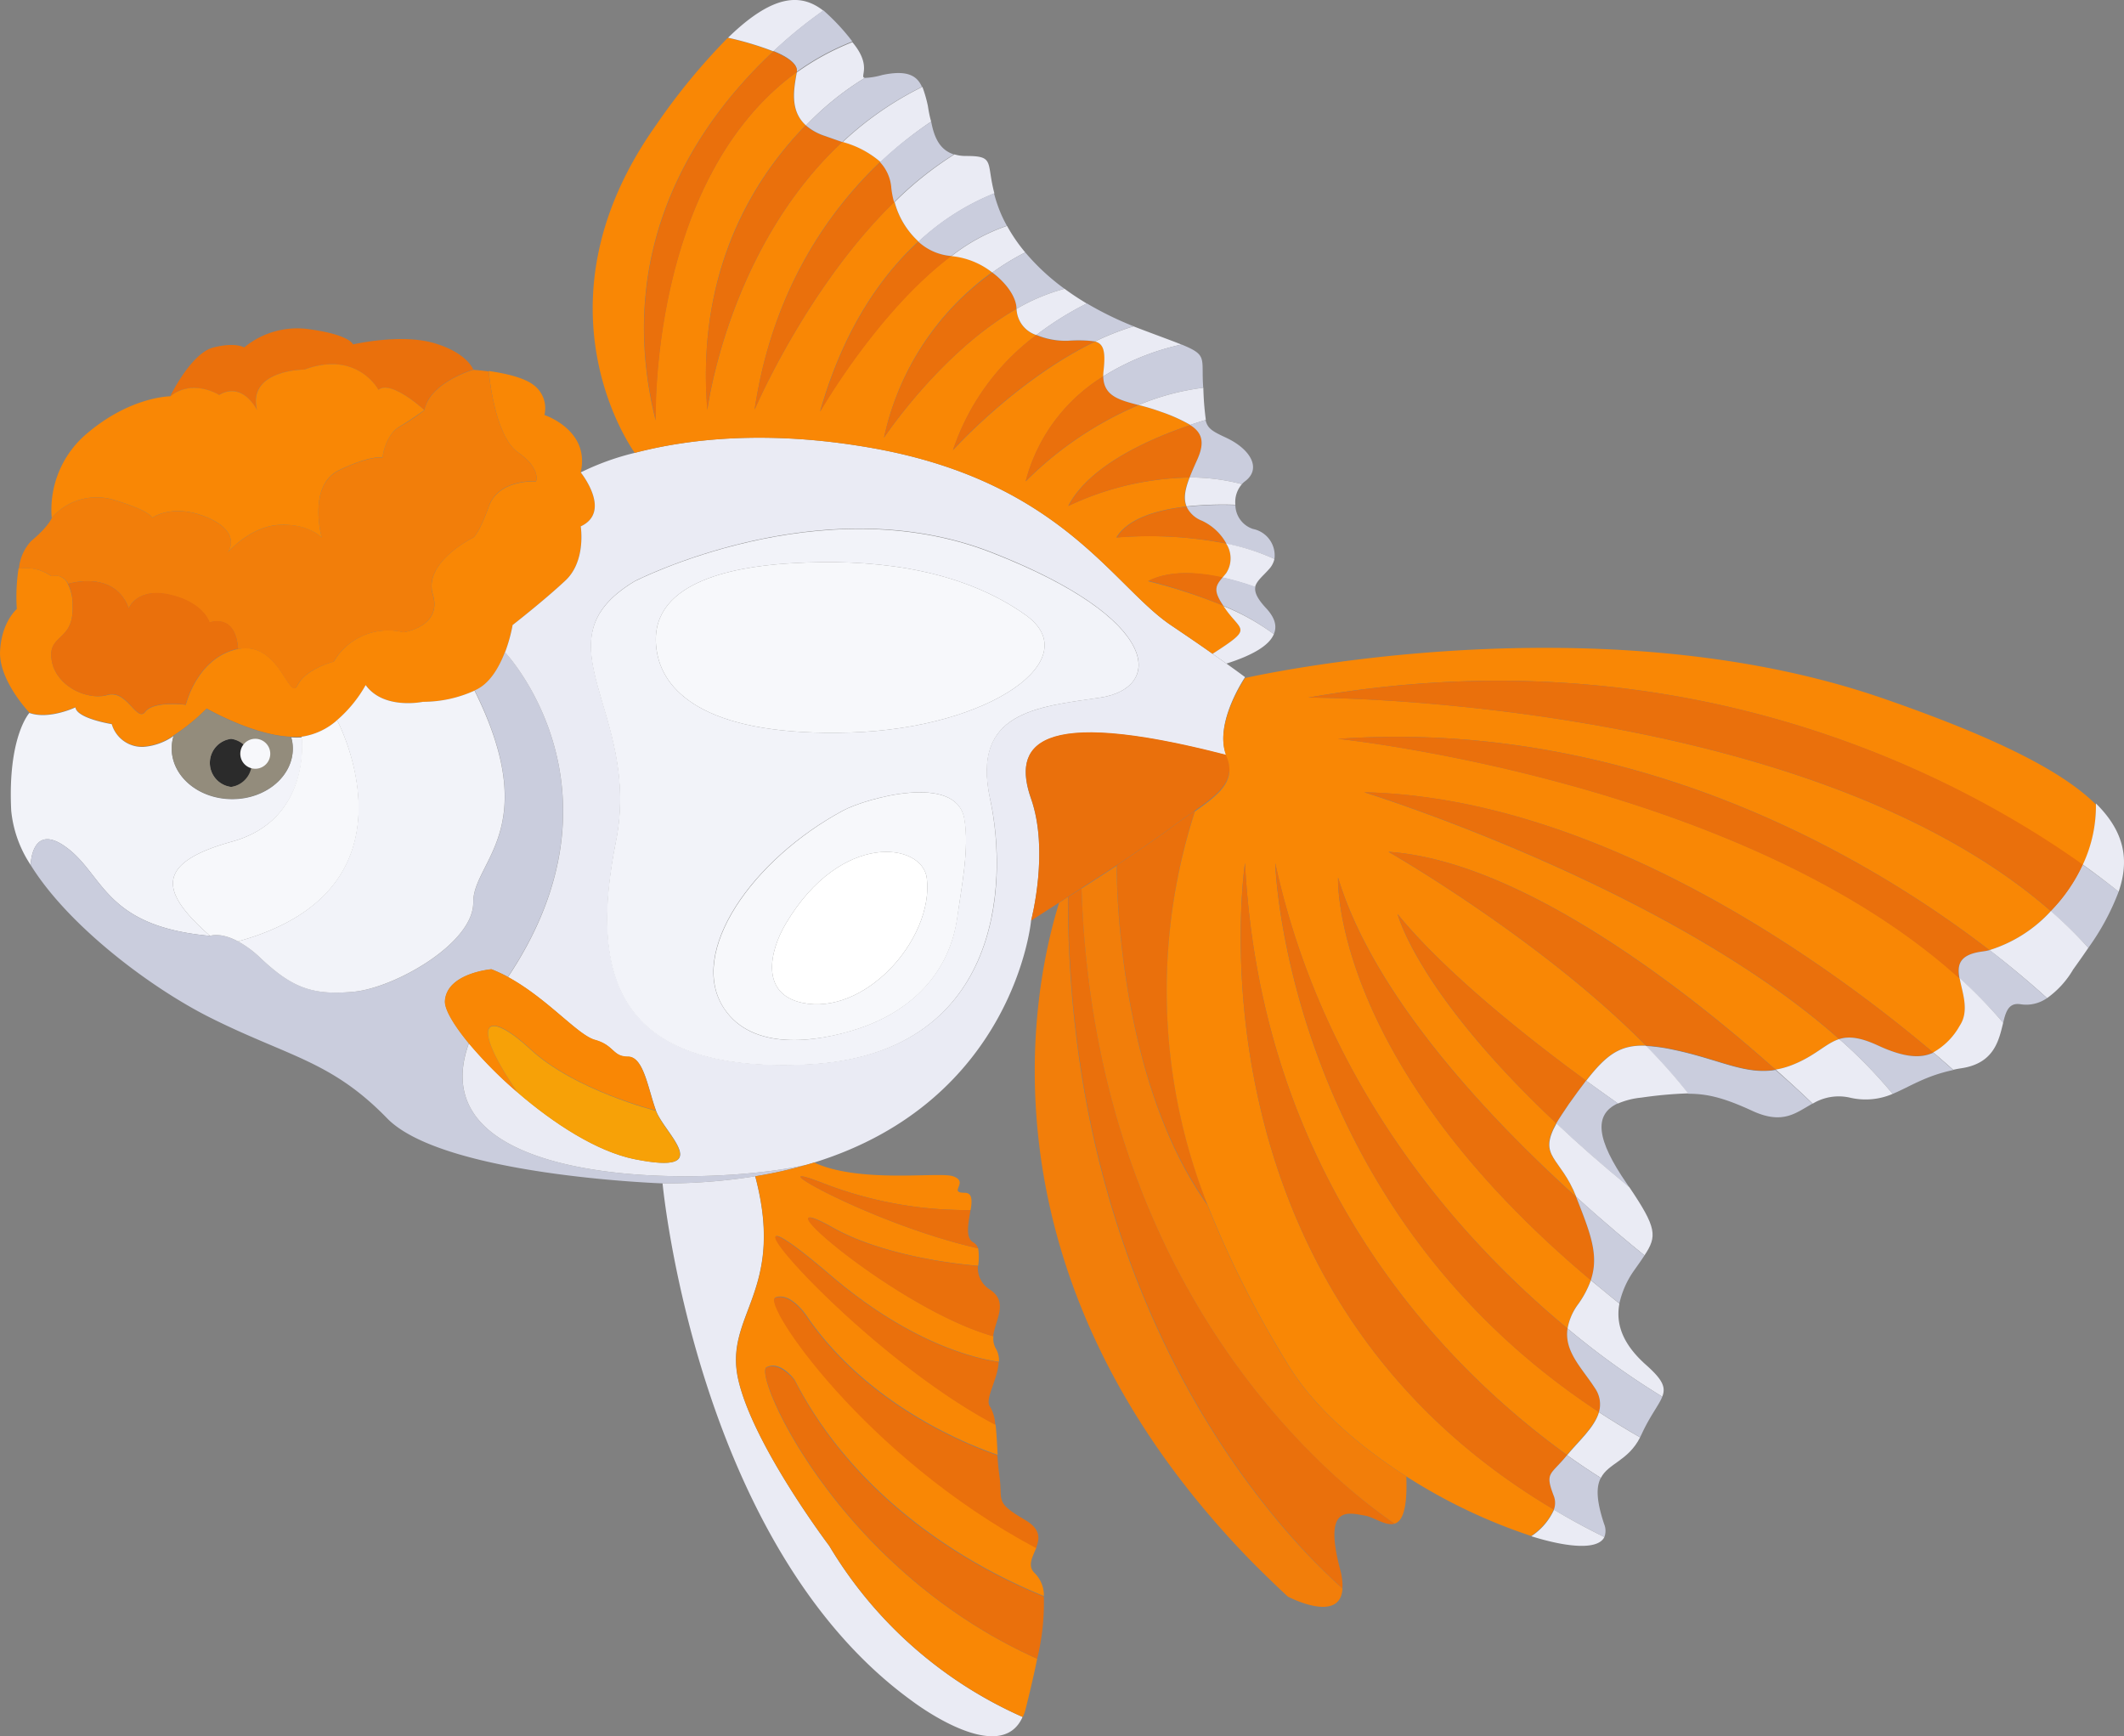 <svg xmlns="http://www.w3.org/2000/svg" viewBox="0 0 280.56 229.31"><rect x="0" y="0" width="280.56" height="229.31" fill="#808080" stroke="none"/><title>oranda-red-cap</title><g id="Layer_2" data-name="Layer 2"><g id="Ñëîé_2" data-name="Ñëîé 2"><path d="M76.7,69.52s.74,4.55-2,7.13-7,5.9-7,5.9a20.22,20.22,0,0,1-1,3.6c-.75,2-2,4.22-4,5.06a16.48,16.48,0,0,1-6.82,1.48s-5.16,1.1-7.56-2.21a17.29,17.29,0,0,1-3.78,4.63,9,9,0,0,1-4.7,2.19,9.24,9.24,0,0,1-1.4,0c-5-.19-11.14-3.73-11.14-3.73a26.1,26.1,0,0,1-4.36,3.55A8,8,0,0,1,19,98.59a4.18,4.18,0,0,1-4.24-3s-4.61-.74-4.8-2.21c0,0-3.5,1.66-6.08.73,0,0-4.06-4.24-3.87-8.11s2.21-5.56,2.21-5.56a24.56,24.56,0,0,1,.23-5.35,5.87,5.87,0,0,1,4.32,1,1.83,1.83,0,0,1,2.18,1A6.2,6.2,0,0,1,9.59,80c.19,4.79-3.32,3.68-2.76,7.19s4.79,5.34,7.37,4.61,3.87,3.68,5,2.21,5.35-.92,5.35-.92,1.47-6.27,6.91-7.38,6.73,7,7.84,4.8,4.79-3.14,4.79-3.14a8.35,8.35,0,0,1,9.22-3.87s5.16-.74,3.87-5S62.51,71,62.51,71s.73-.41,2.05-4.09,6.24-3.32,6.24-3.32.74-1.66-2.4-3.87S64.56,49,64.56,49c1.86.26,4.52.79,5.87,1.81a3.81,3.81,0,0,1,1.48,4S78,56.8,76.7,62.39C76.7,62.39,80.88,67.56,76.7,69.52Z" style="fill:#f98705"/><path d="M70.8,63.56s-4.93-.37-6.24,3.32S62.51,71,62.51,71s-6.64,3.28-5.35,7.52-3.87,5-3.87,5a8.35,8.35,0,0,0-9.22,3.87s-3.68.92-4.79,3.14-2.4-5.9-7.84-4.8c-.28-4.79-3.78-3.5-3.78-3.5s-.74-2.58-5.16-3.64S17,80.34,17,80.34c-1.85-5.17-8-3.23-8-3.23a1.83,1.83,0,0,0-2.18-1,5.87,5.87,0,0,0-4.32-1,6.16,6.16,0,0,1,1.61-3.65c2.4-2,2.77-3.14,2.77-3.14A7.87,7.87,0,0,1,14.94,66c5,1.47,5.16,2.39,5.16,2.39s2.77-2,7.38,0c4.21,1.85,2.88,4.17,2.62,4.56.39-.43,3.18-3.43,6.78-3.62C40.75,69.09,42.5,71,42.5,71s-1.93-6.86,2.31-8.89,5.71-1.66,5.71-1.66.37-3,2.21-4.05,3.32-2.21,3.32-2.21c.74-3.69,6.46-5.35,6.46-5.35s.86.06,2.05.22c0,0,.71,8.44,3.84,10.66S70.8,63.56,70.8,63.56Z" style="fill:#f27e0a"/><path d="M62.51,48.81s-5.72,1.66-6.46,5.35c0,0-4.42-4.06-6.08-2.67,0,0-2.77-5.26-9.77-2.68,0,0-7.56,0-6.27,5.35,0,0-1.84-3.88-5-2,0,0-3.5-2.21-6.45.18,0,0,2.76-5.71,5.71-6.45s4.06,0,4.06,0a11,11,0,0,1,8.66-2.4c5.35.74,5.72,2,5.72,2s6.27-1.47,10.69-.18S62.51,48.81,62.51,48.81Z" style="fill:#ea700c"/><path d="M56.05,54.16s-1.47,1.1-3.32,2.21-2.21,4.05-2.21,4.05-1.47-.36-5.71,1.66S42.5,71,42.5,71s-1.75-1.88-5.62-1.68c-3.6.19-6.39,3.19-6.78,3.62.26-.39,1.59-2.71-2.62-4.56-4.61-2-7.38,0-7.38,0s-.18-.92-5.16-2.39a7.87,7.87,0,0,0-8.11,2.39,13.16,13.16,0,0,1,4.79-11.24c5.72-4.8,10.88-4.8,10.88-4.8,2.95-2.39,6.45-.18,6.45-.18,3.14-1.85,5,2,5,2-1.29-5.35,6.27-5.35,6.27-5.35,7-2.58,9.77,2.68,9.77,2.68C51.63,50.1,56.05,54.16,56.05,54.16Z" style="fill:#f98705"/><path d="M31.44,85.68c-5.44,1.11-6.91,7.38-6.91,7.38s-4.24-.56-5.35.92-2.4-3-5-2.21-6.82-1.11-7.37-4.61S9.78,84.76,9.59,80A6.2,6.2,0,0,0,9,77.11s6.17-1.94,8,3.23c0,0,1.1-2.85,5.53-1.8s5.16,3.64,5.16,3.64S31.16,80.89,31.44,85.68Z" style="fill:#ea700c"/><path d="M30.65,111.15c-10.55,2.92-9.26,6.86-2.9,12.45-13.79-1.23-14-7.87-18.8-11.55s-4.9,2.19-4.9,2.19a15.7,15.7,0,0,1-2.57-7.19C1,97.3,3.88,94.16,3.88,94.16c2.58.93,6.08-.73,6.08-.73.19,1.47,4.8,2.21,4.8,2.21a4.18,4.18,0,0,0,4.24,3,8,8,0,0,0,3.93-1.43,5.75,5.75,0,0,0-.25,1.66c0,3.69,3.57,6.68,8,6.68s8-3,8-6.68a5.19,5.19,0,0,0-.2-1.48,9.24,9.24,0,0,0,1.4,0S41.21,108.23,30.65,111.15Z" style="fill:#f2f3f9"/><path d="M106.61,153.81a56,56,0,0,1-6.86,1.54,75,75,0,0,1-12.23.94s-29-1-36.39-8.6-13-8.11-23.34-13.28C19.89,130.46,9,122.25,4.05,114.24c0,0,.09-5.88,4.9-2.19s5,10.32,18.8,11.55c0,0,1.34-.53,3.69.73h0a13.78,13.78,0,0,1,3,2.22c4.17,3.93,6.87,4.91,12.28,4.43s15.85-6.4,15.8-11.8,9.27-9.71.18-28c2-.84,3.23-3.08,4-5.06,0,0,17,18,.39,42.9a18.53,18.53,0,0,0-2.16-1s-5.9.48-6.14,4.17c-.07,1.09,1.13,3.15,3.14,5.58C55,157,93.18,156.9,106.61,153.81Z" style="fill:#cacddd"/><path d="M164.46,89.43s-.65-.5-2.46-1.79l-1.83-1.29h0c-1.4-1-3.22-2.24-5.53-3.8-7.63-5.16-14.51-18.93-39.34-23.36-14.36-2.56-25-1.08-31.45.62a34.08,34.08,0,0,0-7.14,2.58s4.18,5.17,0,7.13c0,0,.74,4.55-2,7.13s-7,5.9-7,5.9a20.22,20.22,0,0,1-1,3.6s17,18,.39,42.9c5.25,2.86,9.21,7.66,11.5,8.31,2.6.72,2.32,2.22,4.38,2.22s2.61,4.18,3.69,7.13,8,8.54-2.79,6.39c-5-1-10.72-4.71-15.46-8.8a55.78,55.78,0,0,1-6.48-6.52C55,157,93.18,156.9,106.61,153.81l.92-.27c26.47-8.2,28.66-31.91,28.66-31.91h0c.08-.33,2.4-9.28,0-16.13s.25-12.38,25.81-5.75C160.28,95.58,164.46,89.43,164.46,89.43Zm-19.18,2.71c-8.35,1.23-17,1.9-14.5,13.36s1.32,33.83-24.17,35.06-28.68-12.11-25.24-29.41-10.79-26.43,2.47-34.4c0,0,24.6-12.64,47.19-3.79S153.64,90.9,145.28,92.14Z" style="fill:#eaebf4"/><path d="M157.84,107.05c-1,.7-2.08,1.44-3.21,2.29-1.68,1.25-4.35,3.07-7.13,4.94l-4.64,3-1.76,1.14-1.16.76-3.74,2.4c.08-.33,2.4-9.28,0-16.13s.24-12.38,25.81-5.75C163.32,103,161.15,104.73,157.84,107.05Z" style="fill:#ea700c"/><path d="M33.28,100.76a3,3,0,0,1-2.76,3.17,3.2,3.2,0,0,1,0-6.35A3,3,0,0,1,33.28,100.76Z" style="fill:#2b2b2b"/><path d="M38.43,97.34c-5-.19-11.14-3.73-11.14-3.73a26.1,26.1,0,0,1-4.36,3.55,5.75,5.75,0,0,0-.25,1.66c0,3.69,3.57,6.68,8,6.68s8-3,8-6.68A5.19,5.19,0,0,0,38.43,97.34Zm-7.91,6.59a3.2,3.2,0,0,1,0-6.35,3.21,3.21,0,0,1,0,6.35Z" style="fill:#938c7c"/><path d="M62.51,119.18c.05,5.4-10.39,11.3-15.8,11.8s-8.11-.5-12.28-4.43a13.78,13.78,0,0,0-3-2.22c25-6.9,13.09-29.22,13.09-29.22a17.29,17.29,0,0,0,3.78-4.63c2.4,3.31,7.56,2.21,7.56,2.21a16.48,16.48,0,0,0,6.82-1.48C71.78,109.47,62.45,113.76,62.51,119.18Z" style="fill:#f2f3f9"/><path d="M31.44,124.33h0c-2.35-1.26-3.69-.73-3.69-.73-6.36-5.59-7.65-9.53,2.9-12.45S39.83,97.3,39.83,97.3a9,9,0,0,0,4.7-2.19S56.48,117.43,31.44,124.33Z" style="fill:#f7f8fb"/><path d="M131,73c-22.59-8.85-47.19,3.79-47.19,3.79-13.26,8,1,17.1-2.47,34.4s-.24,30.64,25.24,29.41S133.24,117,130.78,105.5s6.15-12.13,14.5-13.36S153.61,81.81,131,73ZM126.46,121c-1,7.55-6.17,12.58-13.16,14.87-5.49,1.8-13.93,3-17.67-2.69-4.89-7.38,3.69-19.67,15.73-26.14,3-1.6,14.94-5,16,1.07C128.07,112,127,117.13,126.46,121ZM112.34,96.74c-18.43.56-24.58-5-25.56-10.59C85.14,76.86,97,74.92,103.71,74.44c1-.06,1.93-.12,2.9-.15,10-.36,20.69,1.12,28.86,6.93S130.78,96.18,112.34,96.74Z" style="fill:#f2f3f9"/><path d="M112.34,96.74c-18.43.56-24.58-5-25.56-10.59C85.14,76.86,97,74.92,103.71,74.44c1-.06,1.93-.12,2.9-.15,10-.36,20.69,1.12,28.86,6.93S130.78,96.18,112.34,96.74Z" style="fill:#f7f8fb"/><path d="M127.38,108.12c-1.08-6.07-13-2.67-16-1.07-12,6.47-20.62,18.76-15.73,26.14,3.74,5.64,12.18,4.49,17.67,2.69,7-2.29,12.16-7.32,13.16-14.87C127,117.13,128.07,112,127.38,108.12Zm-9.9,19.94c-3.18,3.23-7.45,5.24-11.51,4.38-5.5-1.17-4.39-6.71-2.17-10.46,7.31-12.3,18.07-10.67,18.62-6C122.92,120,120.79,124.71,117.48,128.06Z" style="fill:#f7f8fb"/><path d="M68.38,144.3a55.78,55.78,0,0,1-6.48-6.52c-2-2.43-3.21-4.49-3.14-5.58C59,128.51,64.9,128,64.9,128a18.53,18.53,0,0,1,2.16,1c5.25,2.86,9.21,7.66,11.5,8.31,2.6.72,2.32,2.22,4.38,2.22s2.61,4.18,3.69,7.13c0,0-10.72-2.7-16.57-8.12S61.85,134.8,68.38,144.3Z" style="fill:#f98705"/><path d="M83.84,153.1c-5-1-10.72-4.71-15.46-8.8-6.53-9.5-4.16-11.12,1.68-5.71s16.57,8.12,16.57,8.12C87.7,149.66,94.64,155.25,83.84,153.1Z" style="fill:#f7a107"/><path d="M117.48,128.06c-3.18,3.23-7.45,5.24-11.51,4.38-5.5-1.17-4.39-6.71-2.17-10.46,7.31-12.3,18.07-10.67,18.62-6C122.92,120,120.79,124.71,117.48,128.06Z" style="fill:#fff"/><path d="M160.17,86.35h0c-1.4-1-3.22-2.24-5.53-3.8-7.63-5.16-14.51-18.93-39.34-23.36-14.36-2.56-25-1.08-31.45.62,0,0-14.2-19.3,2.79-43.26A84.28,84.28,0,0,1,96.13,5a42,42,0,0,1,6,1.8c-9.16,8.55-21.43,25-15.53,48.73,0,0-.95-31.76,18.62-46-.41,2.33-.92,5.12,1.22,7-6.52,6.64-14.55,18.81-13,37.59,0,0,2.71-21.34,17.84-35.4a12.6,12.6,0,0,1,5,2.65c-6.63,6.29-14.22,16.72-16.6,32.72.28-.65,7.14-16.4,18.46-27.44a10.87,10.87,0,0,0,3.18,5.23c-4.79,4.41-9.86,11.42-13,22.47.3-.54,7.76-13.38,17.33-20.57h0a10.31,10.31,0,0,1,5.4,2.17A36.3,36.3,0,0,0,116.77,57.8c.31-.45,7.71-11.42,17.5-17a3.77,3.77,0,0,0,2.62,3.46,31.41,31.41,0,0,0-11,15.19s8.38-9.31,18.78-14.34c1.08.3,1.41,1.2,1.13,3.77a6.24,6.24,0,0,0-.05.83,23.12,23.12,0,0,0-10.26,13.86,47.3,47.3,0,0,1,14.91-10.07,29.62,29.62,0,0,1,3,.91,21.53,21.53,0,0,1,3.83,1.72c-5.57,1.89-13.39,5.39-16.13,10.7a38.82,38.82,0,0,1,16-3.76c-.57,1.48-.85,2.76-.4,3.82-3.81.44-7.69,1.54-9.24,4.09a53.52,53.52,0,0,1,14.51.81,3.58,3.58,0,0,1,0,3.93l-.49.58c-3.31-.73-7-1-9.83.46A71.9,71.9,0,0,1,161.6,80l.4.57C164.09,83.47,165.44,83,160.17,86.35Z" style="fill:#f98705"/><path d="M108.76,1.41a60.35,60.35,0,0,0-6.59,5.37h0a42,42,0,0,0-6-1.8C102.45-1.15,106.07-.68,108.76,1.41Z" style="fill:#eaebf4"/><path d="M112.59,5.48a33.21,33.21,0,0,0-7.34,4c.17-1-1.2-2-3.08-2.74a60.35,60.35,0,0,1,6.59-5.37,28,28,0,0,1,3.52,3.71Z" style="fill:#cacddd"/><path d="M114.24,10.29a38.4,38.4,0,0,0-7.77,6.28c-2.14-1.92-1.63-4.71-1.22-7h0a33.21,33.21,0,0,1,7.34-4C115.28,8.77,113.45,10.19,114.24,10.29Z" style="fill:#eaebf4"/><path d="M111.26,18.76c-15.13,14.06-17.84,35.4-17.84,35.4-1.5-18.78,6.53-30.95,13-37.59a7.24,7.24,0,0,0,2.34,1.33Z" style="fill:#ea700c"/><path d="M121.78,11.47a43.5,43.5,0,0,0-10.52,7.29l-2.45-.86a7.24,7.24,0,0,1-2.34-1.33,38.4,38.4,0,0,1,7.77-6.28,9.68,9.68,0,0,0,2.28-.38C119.92,9.18,121.15,10.05,121.78,11.47Z" style="fill:#cacddd"/><path d="M123,16.06a50.59,50.59,0,0,0-6.68,5.35,12.6,12.6,0,0,0-5-2.65,43.5,43.5,0,0,1,10.52-7.29,17.63,17.63,0,0,1,.72,2.5C122.66,14.6,122.78,15.33,123,16.06Z" style="fill:#eaebf4"/><path d="M118.13,26.69c-11.32,11-18.18,26.79-18.46,27.44,2.38-16,10-26.43,16.6-32.72a5.55,5.55,0,0,1,1.49,3.37A11.12,11.12,0,0,0,118.13,26.69Z" style="fill:#ea700c"/><path d="M126,20.39a45.91,45.91,0,0,0-7.9,6.3,11.12,11.12,0,0,1-.37-1.91,5.55,5.55,0,0,0-1.49-3.37A50.59,50.59,0,0,1,123,16.06C123.35,17.9,124,19.77,126,20.39Z" style="fill:#cacddd"/><path d="M131.35,25.54a32.29,32.29,0,0,0-10,6.38,10.87,10.87,0,0,1-3.18-5.23,45.91,45.91,0,0,1,7.9-6.3,5.28,5.28,0,0,0,1.57.21C131.44,20.6,130.26,21.44,131.35,25.54Z" style="fill:#eaebf4"/><path d="M125.67,33.82c-9.57,7.19-17,20-17.33,20.57,3.11-11,8.18-18.06,13-22.47A7.29,7.29,0,0,0,125.67,33.82Z" style="fill:#ea700c"/><path d="M133,29.81a25.14,25.14,0,0,0-7.34,4h0a7.29,7.29,0,0,1-4.36-1.9,32.29,32.29,0,0,1,10-6.38,20,20,0,0,0,.66,2.07A16.55,16.55,0,0,0,133,29.81Z" style="fill:#cacddd"/><path d="M135.43,33.34A31.57,31.57,0,0,0,131.08,36a10.31,10.31,0,0,0-5.4-2.17,25.14,25.14,0,0,1,7.34-4A21.69,21.69,0,0,0,135.43,33.34Z" style="fill:#eaebf4"/><path d="M134.27,40.79c-9.79,5.59-17.19,16.56-17.5,17A36.3,36.3,0,0,1,131.08,36C133,37.42,134.29,39.3,134.27,40.79Z" style="fill:#ea700c"/><path d="M140.61,38.14a25.54,25.54,0,0,0-6.34,2.65c0-1.49-1.28-3.37-3.19-4.8a31.57,31.57,0,0,1,4.35-2.65A29.43,29.43,0,0,0,140.61,38.14Z" style="fill:#cacddd"/><path d="M143.56,40.09a41,41,0,0,0-6.66,4.16h0a3.77,3.77,0,0,1-2.62-3.46,25.54,25.54,0,0,1,6.34-2.65C141.52,38.81,142.51,39.46,143.56,40.09Z" style="fill:#eaebf4"/><path d="M144.65,45.1c-10.4,5-18.78,14.34-18.78,14.34a31.41,31.41,0,0,1,11-15.19h0a10.07,10.07,0,0,0,4.2.77A16.47,16.47,0,0,1,144.65,45.1Z" style="fill:#ea700c"/><path d="M149.73,43.09a36,36,0,0,0-5.08,2A16.47,16.47,0,0,0,141.1,45a10.07,10.07,0,0,1-4.2-.77,41,41,0,0,1,6.66-4.16A44.83,44.83,0,0,0,149.73,43.09Z" style="fill:#cacddd"/><path d="M145.78,48.87c.28-2.57-.05-3.47-1.13-3.77a36,36,0,0,1,5.08-2l.67.26c2.62,1,4.42,1.64,5.67,2.15a32.6,32.6,0,0,0-10.34,4.2A6.24,6.24,0,0,1,145.78,48.87Z" style="fill:#eaebf4"/><path d="M150.38,53.49a47.3,47.3,0,0,0-14.91,10.07A23.12,23.12,0,0,1,145.73,49.7C145.79,52.29,147.78,52.81,150.38,53.49Z" style="fill:#ea700c"/><path d="M158.93,51.21a32.61,32.61,0,0,0-8.55,2.28c-2.6-.68-4.59-1.2-4.65-3.79a32.6,32.6,0,0,1,10.34-4.2c3.52,1.43,2.58,1.75,2.86,5.63Z" style="fill:#cacddd"/><path d="M159.28,55.46c-.63.19-1.32.41-2.05.66a21.53,21.53,0,0,0-3.83-1.72,29.62,29.62,0,0,0-3-.91,32.61,32.61,0,0,1,8.55-2.28A38.26,38.26,0,0,0,159.28,55.46Z" style="fill:#eaebf4"/><path d="M158.19,60.61c-.39.87-.76,1.69-1.05,2.45a38.82,38.82,0,0,0-16,3.76c2.74-5.31,10.56-8.81,16.13-10.7C158.74,57.1,159.21,58.32,158.19,60.61Z" style="fill:#ea700c"/><path d="M164.46,63.56a2.5,2.5,0,0,0-.41.38,27,27,0,0,0-6.91-.88c.29-.76.66-1.58,1.05-2.45,1-2.29.55-3.51-1-4.49.73-.25,1.42-.47,2.05-.66.26,1.14.88,1.49,2.72,2.35C165.2,59.32,166.67,61.9,164.46,63.56Z" style="fill:#cacddd"/><path d="M164.05,63.94a3.59,3.59,0,0,0-.87,2.72,46.29,46.29,0,0,0-6.44.22c-.45-1.06-.17-2.34.4-3.82A27,27,0,0,1,164.05,63.94Z" style="fill:#eaebf4"/><path d="M162,71.78A53.52,53.52,0,0,0,147.5,71c1.55-2.55,5.43-3.65,9.24-4.09a3.69,3.69,0,0,0,2,1.84A7.09,7.09,0,0,1,162,71.78Z" style="fill:#ea700c"/><path d="M168.34,73.82a29.06,29.06,0,0,0-6.33-2,7.09,7.09,0,0,0-3.27-3.06,3.69,3.69,0,0,1-2-1.84,46.29,46.29,0,0,1,6.44-.22,3.38,3.38,0,0,0,2.33,3.16A3.56,3.56,0,0,1,168.34,73.82Z" style="fill:#cacddd"/><path d="M168.34,73.82a2.94,2.94,0,0,1-.56,1.17c-.84,1-1.79,1.67-2,2.55a34.72,34.72,0,0,0-4.31-1.25l.49-.58a3.58,3.58,0,0,0,0-3.93A29.06,29.06,0,0,1,168.34,73.82Z" style="fill:#eaebf4"/><path d="M161.6,80a71.9,71.9,0,0,0-9.92-3.29c2.84-1.41,6.52-1.19,9.83-.46C160.54,77.42,160.23,78,161.6,80Z" style="fill:#ea700c"/><path d="M168.26,83.75A30.11,30.11,0,0,0,161.6,80c-1.37-2-1.06-2.62-.09-3.75a34.72,34.72,0,0,1,4.31,1.25c-.13.68.2,1.51,1.4,2.8S168.71,82.7,168.26,83.75Z" style="fill:#cacddd"/><path d="M168.26,83.75c-.6,1.48-2.74,2.77-6.26,3.89l-1.83-1.29c5.27-3.4,3.92-2.88,1.83-5.74l-.4-.57A30.11,30.11,0,0,1,168.26,83.75Z" style="fill:#eaebf4"/><path d="M105.25,9.52h0c-19.57,14.22-18.62,46-18.62,46C80.73,31.82,93,15.33,102.16,6.78h0C104.05,7.56,105.42,8.49,105.25,9.52Z" style="fill:#ea700c"/><path d="M159.52,159.09c-12.19-16.94-12-44.24-12-44.81,2.78-1.87,5.45-3.69,7.13-4.94,1.13-.85,2.22-1.59,3.21-2.29A76.9,76.9,0,0,0,159.52,159.09Z" style="fill:#ea700c"/><path d="M172.81,92.13s65.57-.2,98.08,28.2a18.38,18.38,0,0,1-8.11,5.15c-15.17-11.66-46.33-30.64-86-27.9,0,0,53.15,5.47,82.08,31.62.35,1.91,1.36,4.28,0,6.31a9.07,9.07,0,0,1-3.49,3.51c-12.92-10.93-43.48-33.65-75.17-34.38,0,0,39.94,12.34,62.73,32.59-1.8.57-3.13,2.2-6.19,3.41a10.9,10.9,0,0,1-2.21.62c-11-9.83-33.26-27.55-51.13-28.76,0,0,20.17,11.52,34,25.59-3.4-.14-5.2,1.15-7.9,4.63-7.74-5.65-18.62-14.3-24.89-22,.1.38,2.9,10.67,20.95,27.61-2.51,4.49.52,4.35,2.62,9.72-11-9.93-26.65-26.27-31.44-42.16,0,0-1.06,24.28,33.39,53.17a12.75,12.75,0,0,1-1.68,3.17,7.61,7.61,0,0,0-1.4,3.21c-13.21-10.93-32-31.13-38.61-61.46,0,0,1.23,45.24,42.76,72.49-.59,2-2.73,3.86-4.21,5.68-14.73-10.6-40.29-35-42.54-78.17,0,0-8.57,56.14,40.79,85.37a8.28,8.28,0,0,1-3,3.5A72.69,72.69,0,0,1,185.78,195c-6.37-4.08-12.3-9.22-15.67-14.83a134.54,134.54,0,0,1-10.59-21,76.9,76.9,0,0,1-1.68-52c3.31-2.32,5.48-4.08,4.16-7.3-1.72-4.17,2.46-10.32,2.46-10.32s46-10.57,84.31,2.7c15,5.2,23.7,9.64,28.08,14a18.28,18.28,0,0,1-1.73,8.08C259.74,103.23,223.46,83.21,172.81,92.13Z" style="fill:#f98705"/><path d="M279.85,117.77a32.07,32.07,0,0,1-4,7.41,55.43,55.43,0,0,0-5-4.85,21.92,21.92,0,0,0,4.23-6.14C277,115.55,278.61,116.77,279.85,117.77Z" style="fill:#cacddd"/><path d="M279.85,117.77c-1.24-1-2.83-2.22-4.73-3.58a18.28,18.28,0,0,0,1.73-8.08C280.72,109.93,281.26,113.67,279.85,117.77Z" style="fill:#eaebf4"/><path d="M275.85,125.18q-.94,1.38-2,2.85a12.17,12.17,0,0,1-3.45,3.79c-1.71-1.55-4.27-3.77-7.61-6.34a18.38,18.38,0,0,0,8.11-5.15A55.43,55.43,0,0,1,275.85,125.18Z" style="fill:#eaebf4"/><path d="M262.78,125.48a7.66,7.66,0,0,1-1,.19c-3,.41-3.28,1.78-3,3.53-28.93-26.15-82.08-31.62-82.08-31.62C216.45,94.84,247.61,113.82,262.78,125.48Z" style="fill:#ea700c"/><path d="M270.39,131.82a4.78,4.78,0,0,1-3.43.82c-1.6-.28-2,.89-2.36,2.44a62.72,62.72,0,0,0-5.77-5.88c-.31-1.75-.07-3.12,3-3.53a7.66,7.66,0,0,0,1-.19C266.12,128.05,268.68,130.27,270.39,131.82Z" style="fill:#cacddd"/><path d="M264.6,135.08c-.56,2.26-1.15,5.34-5.5,6-.39.06-.74.12-1.1.21h0c-.78-.7-1.65-1.46-2.64-2.3a9.07,9.07,0,0,0,3.49-3.51c1.34-2,.33-4.4,0-6.31A62.72,62.72,0,0,1,264.6,135.08Z" style="fill:#eaebf4"/><path d="M255.36,139c-1.76.83-4,.61-7.33-.94-2.4-1.11-3.87-1.23-5.11-.85-22.79-20.25-62.73-32.59-62.73-32.59C211.88,105.37,242.44,128.09,255.36,139Z" style="fill:#ea700c"/><path d="M258,141.32c-3.72.78-5.83,2.26-8,3.15a63.88,63.88,0,0,0-7.05-7.24c1.24-.38,2.71-.26,5.11.85,3.36,1.55,5.57,1.77,7.33.94C256.35,139.86,257.22,140.62,258,141.32Z" style="fill:#cacddd"/><path d="M250,144.47a9,9,0,0,1-5.62.5,6.63,6.63,0,0,0-4.94.79c-1.17-1.13-2.84-2.68-4.89-4.5a10.9,10.9,0,0,0,2.21-.62c3.06-1.21,4.39-2.84,6.19-3.41A63.88,63.88,0,0,1,250,144.47Z" style="fill:#eaebf4"/><path d="M239.41,145.76c-2.15,1.17-3.84,2.8-7.84,1-3.8-1.76-6-2.31-8.57-2.31a75.44,75.44,0,0,0-5.59-6.31,23.34,23.34,0,0,1,3.59.5c6.06,1.26,9.46,3.35,13.52,2.67C236.57,143.08,238.24,144.63,239.41,145.76Z" style="fill:#cacddd"/><path d="M223,144.4a54.94,54.94,0,0,0-6.18.56,10.43,10.43,0,0,0-3.1.78h0c-1.23-.87-2.65-1.88-4.2-3,2.7-3.48,4.51-4.77,7.9-4.63A75.44,75.44,0,0,1,223,144.4Z" style="fill:#eaebf4"/><path d="M209.51,142.72c-.69.89-1.44,1.92-2.28,3.1-.71,1-1.25,1.84-1.66,2.55-18-16.94-20.85-27.23-20.95-27.61C190.89,128.43,201.77,137.07,209.51,142.72Z" style="fill:#ea700c"/><path d="M215.19,156.79c-3.62-2.95-6.8-5.76-9.62-8.42.41-.71,1-1.55,1.66-2.55.84-1.18,1.59-2.21,2.28-3.1,1.55,1.14,3,2.15,4.2,3-3.26,1.49-2.8,4.83,1.14,10.55Z" style="fill:#cacddd"/><path d="M217.22,165.8c-2-1.62-5.25-4.29-9-7.71h0c-2.1-5.37-5.13-5.23-2.62-9.72,2.82,2.66,6,5.47,9.62,8.42h0C218.87,162.19,218.9,163.26,217.22,165.8Z" style="fill:#eaebf4"/><path d="M210.14,169.1c-34.45-28.89-33.39-53.17-33.39-53.17,4.79,15.9,20.47,32.23,31.44,42.16h0C210.06,162.88,211.25,165.78,210.14,169.1Z" style="fill:#ea700c"/><path d="M217.22,165.8c-.37.58-.85,1.25-1.38,2a12,12,0,0,0-1.93,4.33c-1.3-1-2.56-2.05-3.77-3.08,1.11-3.32-.08-6.22-1.95-11C212,161.51,215.2,164.18,217.22,165.8Z" style="fill:#cacddd"/><path d="M219.57,184.46a104.27,104.27,0,0,1-12.51-9,7.61,7.61,0,0,1,1.4-3.21,12.75,12.75,0,0,0,1.68-3.17c1.21,1,2.47,2.05,3.77,3.08-.52,2.74.47,5.35,3.4,8C219.65,182.22,220.06,183.2,219.57,184.46Z" style="fill:#eaebf4"/><path d="M211.21,186.51C169.68,159.26,168.46,114,168.46,114c6.62,30.33,25.39,50.53,38.6,61.46-.46,3.06,1.93,5.24,3.61,7.86A3.71,3.71,0,0,1,211.21,186.51Z" style="fill:#ea700c"/><path d="M219.57,184.46c-.44,1.13-1.59,2.47-2.75,5l-.18.36q-2.82-1.62-5.43-3.33a3.71,3.71,0,0,0-.54-3.17c-1.68-2.62-4.07-4.8-3.61-7.86A104.27,104.27,0,0,0,219.57,184.46Z" style="fill:#cacddd"/><path d="M216.64,189.84c-1.59,3.11-4.19,3.41-5.18,5.35-1.32-.83-2.82-1.83-4.46-3,1.48-1.82,3.62-3.64,4.21-5.68Q213.82,188.22,216.64,189.84Z" style="fill:#eaebf4"/><path d="M205.26,197.59a2.54,2.54,0,0,1,0,1.8C155.89,170.16,164.46,114,164.46,114c2.25,43.14,27.81,67.57,42.54,78.17C204.81,194.88,204,194.4,205.26,197.59Z" style="fill:#ea700c"/><path d="M211.92,203q-3.49-1.73-6.67-3.61a2.54,2.54,0,0,0,0-1.8c-1.22-3.19-.45-2.71,1.74-5.4,1.64,1.17,3.14,2.17,4.46,3-.6,1.15-.63,2.87.44,6.09A2.31,2.31,0,0,1,211.92,203Z" style="fill:#cacddd"/><path d="M211.92,203c-.8,1.66-4.59,1.47-9.65-.11a8.28,8.28,0,0,0,3-3.5Q208.43,201.28,211.92,203Z" style="fill:#eaebf4"/><path d="M184.21,201.23c-1.15.36-2.72-.86-3.9-1.06-2.21-.37-5.53-1.47-3.32,7a8.38,8.38,0,0,1,.34,2.63,83.8,83.8,0,0,1-6.77-6.9c-11.57-13.12-29.44-40.5-29.46-84.44l1.76-1.14c1.35,41.09,20.45,65.42,32.72,76.88A75.45,75.45,0,0,0,184.21,201.23Z" style="fill:#ea700c"/><path d="M184.21,201.23a75.45,75.45,0,0,1-8.63-7c-12.27-11.46-31.37-35.79-32.72-76.88l4.64-3c0,.57-.17,27.87,12,44.81a134.54,134.54,0,0,0,10.59,21c3.37,5.61,9.3,10.75,15.67,14.83C185.92,199.4,185.22,200.92,184.21,201.23Z" style="fill:#f27e0a"/><path d="M275.12,114.19a21.92,21.92,0,0,1-4.23,6.14c-32.51-28.4-98.08-28.19-98.08-28.19C223.46,83.21,259.74,103.23,275.12,114.19Z" style="fill:#ea700c"/><path d="M234.52,141.26c-4.06.68-7.46-1.41-13.52-2.67a23.34,23.34,0,0,0-3.59-.5c-13.85-14.07-34-25.59-34-25.59C201.26,113.71,223.48,131.43,234.52,141.26Z" style="fill:#ea700c"/><path d="M177.33,209.81c-.29,4.71-7.22,1.05-7.22,1.05-1.74-1.61-3.4-3.23-5-4.85-36.64-37.72-28.7-75.6-25.21-86.78l1.16-.76c0,43.94,17.89,71.32,29.46,84.44A83.8,83.8,0,0,0,177.33,209.81Z" style="fill:#f27e0a"/><path d="M135.07,226.76c-3,6.78-14.62-2.13-14.62-2.13C91.94,204,87.52,156.29,87.52,156.29a75,75,0,0,0,12.23-.94c4.08,15.34-4.24,18.27-2.22,26.94s12,21.87,12,21.87A56.25,56.25,0,0,0,135.07,226.76Z" style="fill:#eaebf4"/><path d="M137,219.07c-.4,2-.92,4.21-1.5,6.54a5.53,5.53,0,0,1-.4,1.15,56.25,56.25,0,0,1-25.55-22.6s-10-13.21-12-21.87,6.3-11.6,2.22-26.94a56,56,0,0,0,6.86-1.54l.92-.27c6.07,2.8,16.55,1.18,18.34,1.81,2.21.78-.74,2.18,1.54,2.18,1,0,1,1,.78,2.28a52.27,52.27,0,0,1-19.41-3.52c-9.81-3.85,6,5.3,20.41,8.58a8.47,8.47,0,0,1,0,2.3c-5.72-.47-13.74-2-19.1-5-11.19-6.29,8.28,10.7,21.12,14.3h0a2.6,2.6,0,0,0,.33,1.67,3.06,3.06,0,0,1,.39,1.71c-5.14-.75-13.23-3.74-22.21-11.42-19-16.23,3,9.85,21.76,19.71.14,1.17.2,2.6.28,4-7.75-2.7-18.44-8.51-25.13-18.22,0,0-2.1-3.32-4.2-2.58-1.84.64,11.65,20.9,34.44,33.05-.49,1.25-1.28,2.45-.13,3.46a4.21,4.21,0,0,1,1.13,2.94c-11.36-4.63-25.26-13.62-32.94-28.58,0,0-1.84-2.57-3.69-1.65S110.58,207.24,137,219.07Z" style="fill:#f98705"/><path d="M129.19,164.87c-14.41-3.28-30.22-12.43-20.41-8.58a52.27,52.27,0,0,0,19.41,3.52c-.24,1.62-.74,3.62.35,4.26A1.38,1.38,0,0,1,129.19,164.87Z" style="fill:#ea700c"/><path d="M131.19,176.49c-12.84-3.6-32.31-20.59-21.12-14.3,5.36,3,13.38,4.51,19.1,5a3.36,3.36,0,0,0,1.61,3.14C133.29,172,131.41,174.38,131.19,176.49Z" style="fill:#ea700c"/><path d="M130.78,185.79a5.2,5.2,0,0,1,.68,2.38c-18.79-9.86-40.75-35.94-21.76-19.71,9,7.68,17.07,10.67,22.21,11.42C131.83,182.16,130,184.82,130.78,185.79Z" style="fill:#ea700c"/><path d="M136.85,204.46c-22.79-12.15-36.28-32.41-34.44-33.05,2.1-.74,4.2,2.58,4.2,2.58,6.69,9.71,17.38,15.52,25.13,18.22.07.91.14,1.82.27,2.67.49,3.45-.74,3.45,3.46,5.9C137.52,202,137.32,203.25,136.85,204.46Z" style="fill:#ea700c"/><path d="M137,219.07c-26.39-11.83-37.47-37.58-35.75-38.44s3.69,1.65,3.69,1.65c7.68,15,21.58,23.95,32.94,28.58A31,31,0,0,1,137,219.07Z" style="fill:#ea700c"/><circle cx="33.72" cy="99.55" r="1.98" style="fill:#f7f8fb"/></g></g></svg>